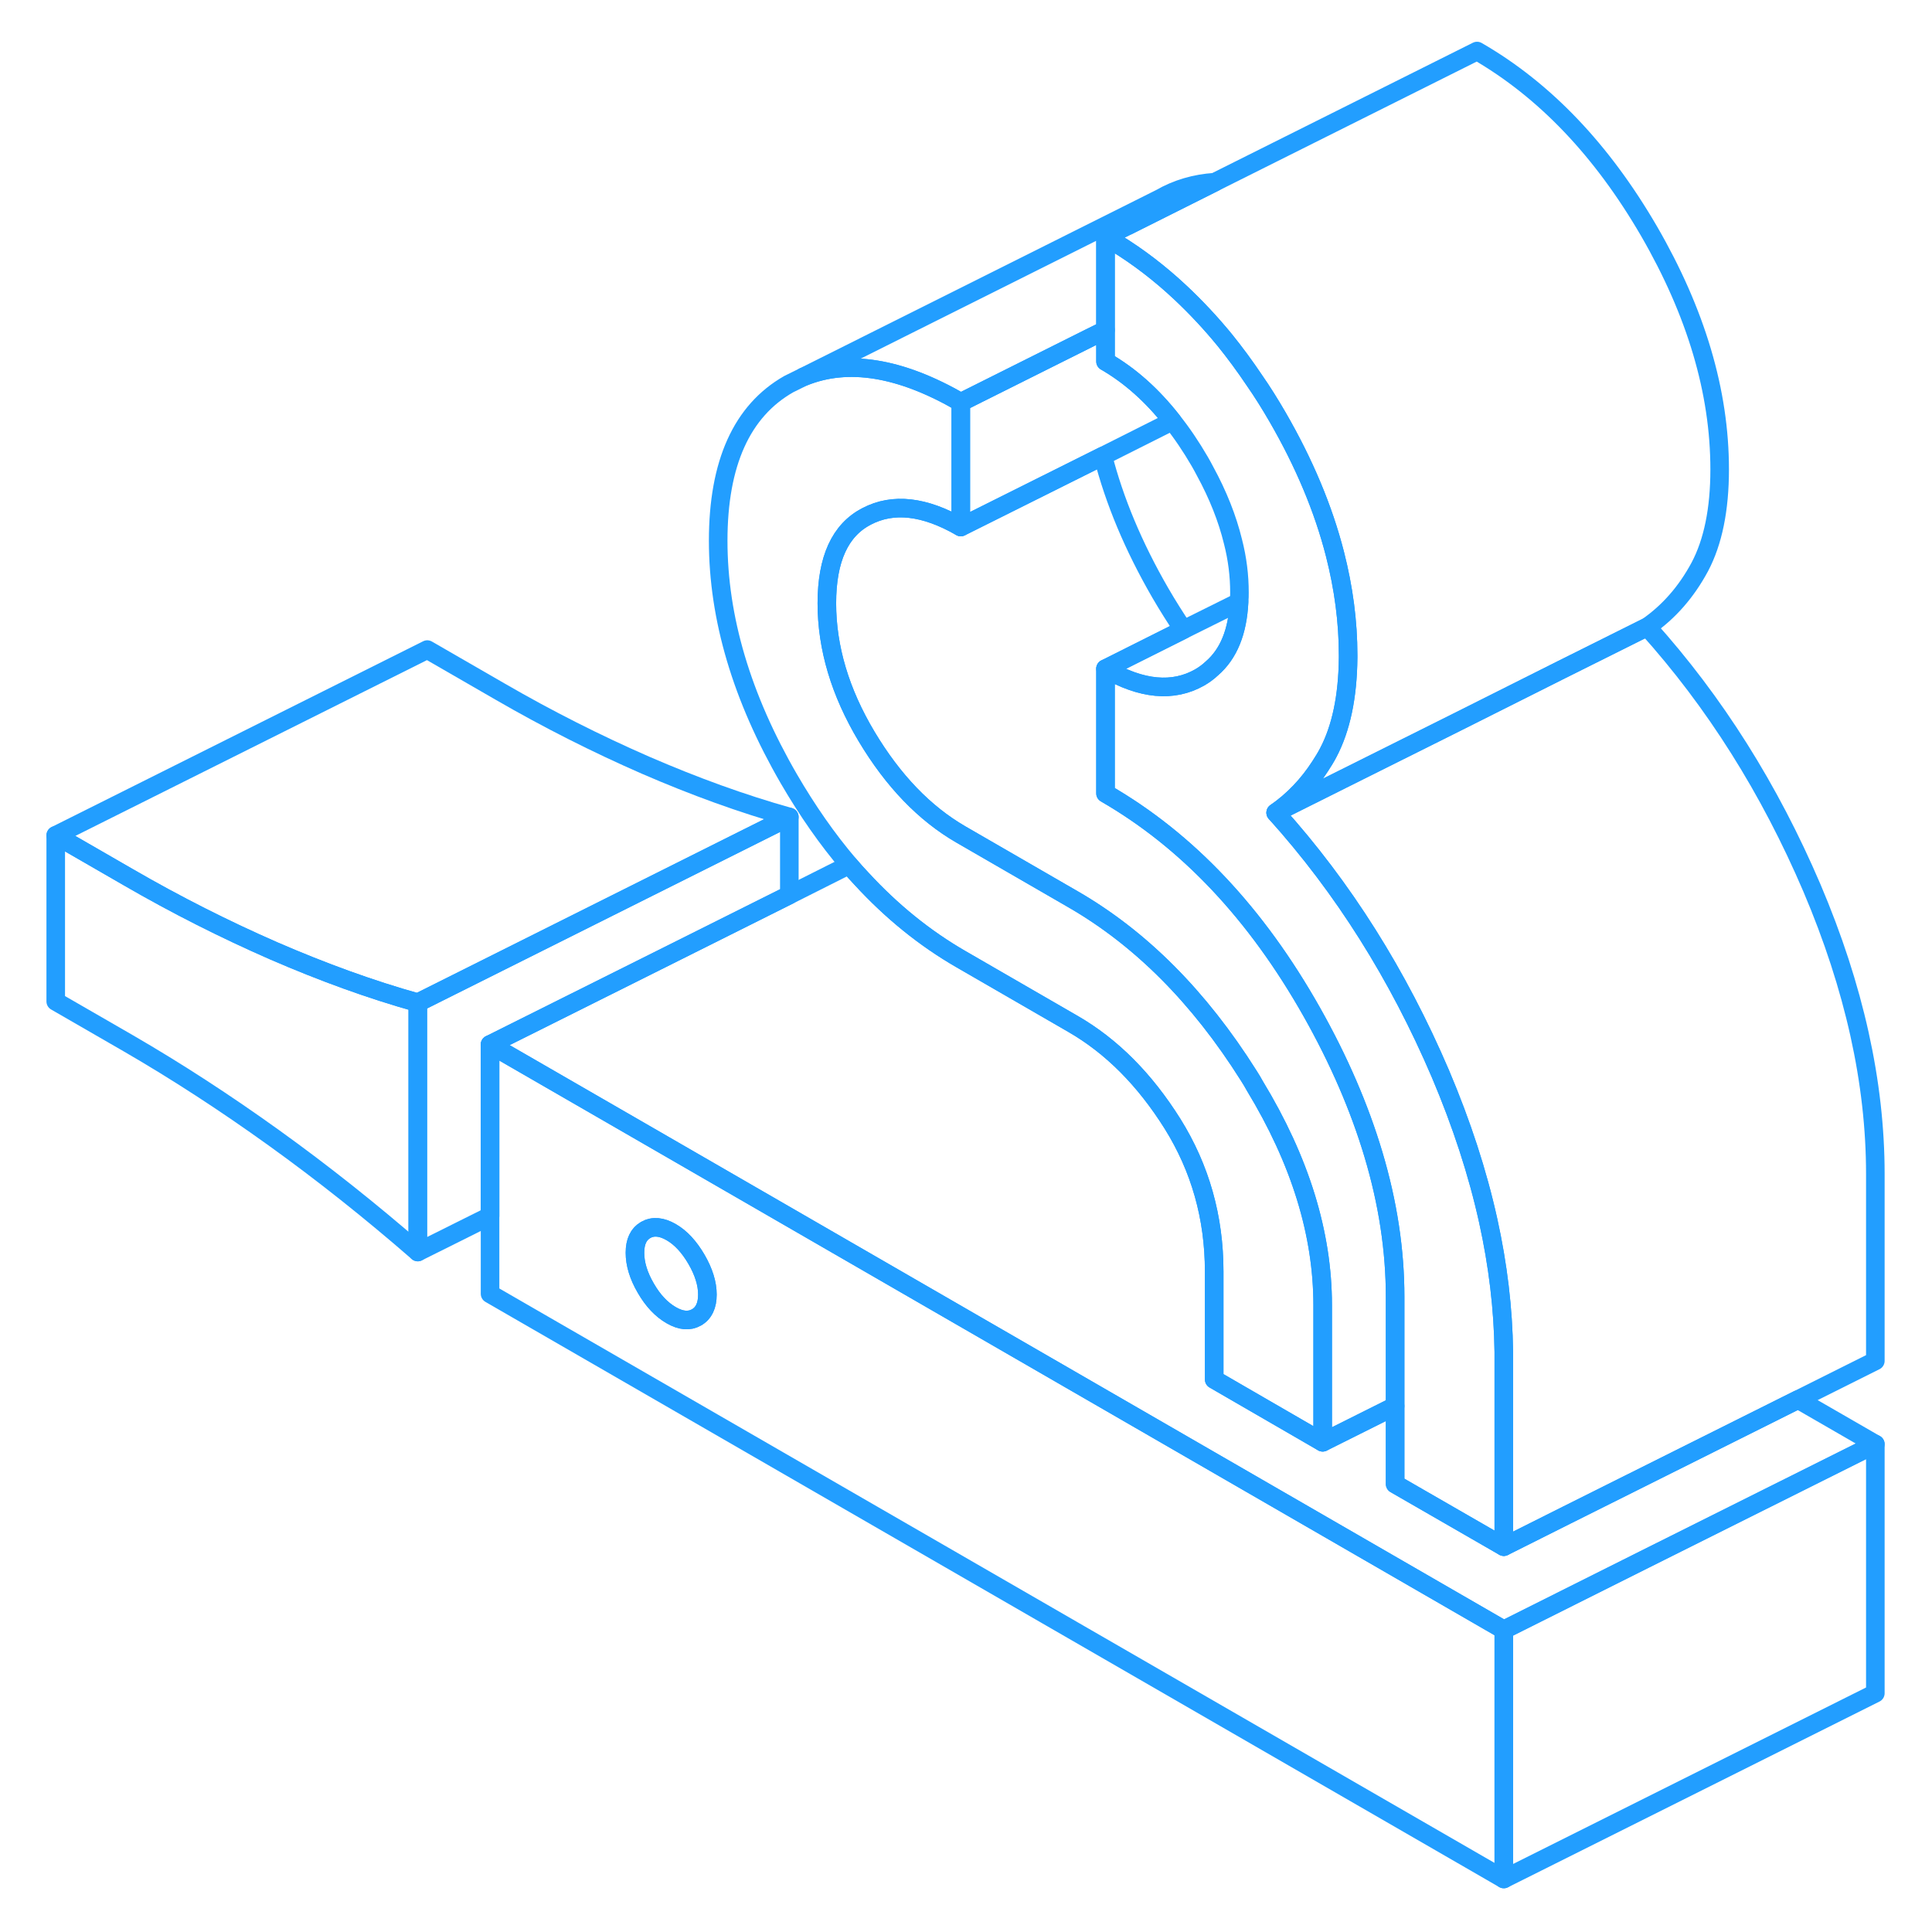 <svg width="48" height="48" viewBox="0 0 102 104" fill="none" xmlns="http://www.w3.org/2000/svg" stroke-width="1px" stroke-linecap="round" stroke-linejoin="round"><path d="M13.74 51.187C11.11 50.037 8.49 48.717 5.9 47.217L2 44.967V53.907L5.9 56.157C8.49 57.657 11.11 59.357 13.74 61.247C16.37 63.137 18.95 65.187 21.49 67.397V53.977C18.95 53.267 16.37 52.327 13.74 51.187Z" stroke="#229EFF" stroke-linejoin="round"/><path d="M79.95 72.767V83.257L74.1 79.887V69.817C74.1 67.307 73.71 64.747 72.93 62.137C72.18 59.627 71.08 57.077 69.62 54.487C66.63 49.187 62.93 45.257 58.51 42.707V35.997C60.46 37.127 62.15 37.277 63.58 36.467C63.82 36.327 64.04 36.167 64.24 35.977C65.14 35.197 65.62 34.007 65.7 32.407C65.72 32.227 65.72 32.057 65.72 31.887C65.72 30.997 65.61 30.077 65.37 29.147C65.07 27.917 64.57 26.647 63.86 25.347C63.77 25.177 63.68 25.007 63.58 24.837C63.12 24.047 62.63 23.317 62.11 22.667C61.03 21.287 59.83 20.217 58.51 19.457V12.747C58.69 12.847 58.86 12.957 59.04 13.067C60.27 13.817 61.44 14.717 62.54 15.747C63.37 16.527 64.17 17.377 64.93 18.307C65.48 18.987 66.01 19.707 66.52 20.467C66.96 21.097 67.37 21.757 67.77 22.447C69.21 24.937 70.24 27.397 70.86 29.817C71.33 31.657 71.57 33.467 71.57 35.267V35.407C71.55 37.507 71.19 39.207 70.5 40.517C70.37 40.767 70.22 41.007 70.07 41.237C69.42 42.247 68.62 43.087 67.67 43.747C71.31 47.787 74.26 52.477 76.54 57.807C77.68 60.497 78.54 63.127 79.11 65.707C79.64 68.107 79.92 70.457 79.95 72.767Z" stroke="#229EFF" stroke-linejoin="round"/><path d="M70.2 70.257V77.637L64.36 74.257V68.447C64.36 65.537 63.61 62.887 62.12 60.497C60.62 58.107 58.84 56.317 56.76 55.117L50.72 51.627C48.78 50.507 47 49.067 45.38 47.307C45.15 47.067 44.93 46.817 44.71 46.557C43.54 45.187 42.46 43.637 41.46 41.917C38.93 37.547 37.66 33.277 37.66 29.107C37.66 24.937 38.93 22.117 41.46 20.677L42.25 20.287C44.63 19.317 47.45 19.767 50.72 21.657V28.367C48.77 27.247 47.08 27.047 45.65 27.797C44.22 28.537 43.51 30.097 43.51 32.477C43.51 34.857 44.22 37.257 45.65 39.647C47.08 42.037 48.77 43.787 50.72 44.917L56.76 48.407C60.4 50.507 63.55 53.667 66.21 57.887C66.33 58.077 66.45 58.267 66.55 58.457C68.99 62.477 70.2 66.407 70.2 70.257Z" stroke="#229EFF" stroke-linejoin="round"/><path d="M65.7 32.407C65.62 34.007 65.14 35.197 64.24 35.977C64.04 36.167 63.82 36.327 63.58 36.467C62.15 37.277 60.46 37.127 58.51 35.997L62.7 33.897L65.7 32.407Z" stroke="#229EFF" stroke-linejoin="round"/><path d="M99.95 77.737L87.5 83.957L79.95 87.737L33.94 61.167L25.38 56.227L34.39 51.727L41.49 48.177L44.71 46.557C44.93 46.817 45.15 47.067 45.38 47.307C47 49.067 48.78 50.507 50.72 51.627L56.76 55.117C58.84 56.317 60.62 58.107 62.12 60.497C63.61 62.887 64.36 65.537 64.36 68.447V74.257L70.2 77.637L73.6 75.937L74.1 75.687V79.887L79.95 83.257L83.34 81.557L95.79 75.337L99.95 77.737Z" stroke="#229EFF" stroke-linejoin="round"/><path d="M99.95 77.737V91.147L79.95 101.147V87.737L87.5 83.957L99.95 77.737Z" stroke="#229EFF" stroke-linejoin="round"/><path d="M64.39 9.807L59.69 12.157H59.68L58.51 12.747V17.767L57.68 18.177L50.72 21.657C47.45 19.767 44.63 19.317 42.25 20.287L61.46 10.677C62.36 10.157 63.34 9.877 64.39 9.807Z" stroke="#229EFF" stroke-linejoin="round"/><path d="M41.49 43.977V48.177L34.39 51.727L25.38 56.227V65.457L21.49 67.397V53.977L30.89 49.277L41.49 43.977Z" stroke="#229EFF" stroke-linejoin="round"/><path d="M41.49 43.977L30.89 49.277L21.49 53.977C18.95 53.267 16.37 52.327 13.74 51.187C11.11 50.037 8.49 48.717 5.9 47.217L2 44.967L22 34.967L25.9 37.217C28.49 38.717 31.11 40.037 33.74 41.187C36.37 42.327 38.95 43.267 41.49 43.977Z" stroke="#229EFF" stroke-linejoin="round"/><path d="M62.11 22.667L58.37 24.547L50.72 28.367V21.657L57.68 18.177L58.51 17.767V19.457C59.83 20.217 61.03 21.287 62.11 22.667Z" stroke="#229EFF" stroke-linejoin="round"/><path d="M99.95 63.197V73.257L95.79 75.337L83.34 81.557L79.95 83.257V72.767C79.92 70.457 79.64 68.107 79.11 65.707C78.54 63.127 77.68 60.497 76.54 57.807C74.26 52.477 71.31 47.787 67.67 43.747L71.27 41.947L77.48 38.847L83.06 36.047L87.67 33.747C91.31 37.787 94.26 42.477 96.54 47.807C98.81 53.147 99.95 58.277 99.95 63.197Z" stroke="#229EFF" stroke-linejoin="round"/><path d="M33.94 61.167L25.38 56.227V69.647L79.95 101.147V87.737L33.94 61.167ZM36.49 70.917C36.1 71.137 35.65 71.097 35.13 70.797C34.61 70.497 34.15 70.016 33.76 69.337C33.37 68.666 33.18 68.037 33.18 67.437C33.18 66.837 33.37 66.437 33.76 66.207C34.15 65.987 34.61 66.027 35.13 66.327C35.65 66.627 36.1 67.117 36.49 67.787C36.88 68.457 37.08 69.097 37.08 69.687C37.08 70.277 36.88 70.697 36.49 70.917Z" stroke="#229EFF" stroke-linejoin="round"/><path d="M37.08 69.686C37.08 70.287 36.88 70.697 36.49 70.916C36.1 71.136 35.65 71.097 35.13 70.796C34.61 70.496 34.15 70.016 33.76 69.337C33.37 68.666 33.18 68.037 33.18 67.436C33.18 66.837 33.37 66.436 33.76 66.207C34.15 65.987 34.61 66.026 35.13 66.326C35.65 66.626 36.1 67.117 36.49 67.787C36.88 68.457 37.08 69.097 37.08 69.686Z" stroke="#229EFF" stroke-linejoin="round"/><path d="M91.57 25.267C91.57 27.427 91.21 29.177 90.5 30.517C89.78 31.857 88.84 32.937 87.67 33.747L83.06 36.047L77.48 38.847L71.27 41.947L67.67 43.747C68.62 43.087 69.42 42.247 70.07 41.237C70.22 41.007 70.37 40.767 70.5 40.517C71.19 39.207 71.55 37.507 71.57 35.407V35.267C71.57 33.467 71.33 31.657 70.86 29.817C70.24 27.397 69.21 24.937 67.77 22.447C67.37 21.757 66.96 21.097 66.52 20.467C66.01 19.707 65.48 18.987 64.93 18.307C64.17 17.377 63.37 16.527 62.54 15.747C61.44 14.717 60.27 13.817 59.04 13.067C58.86 12.957 58.69 12.847 58.51 12.747L59.68 12.167H59.69L64.39 9.807L78.51 2.747C82.15 4.847 85.23 8.077 87.77 12.447C90.3 16.817 91.57 21.087 91.57 25.267Z" stroke="#229EFF" stroke-linejoin="round"/><path d="M74.1 69.817V75.687L73.6 75.937L70.2 77.637V70.257C70.2 66.407 68.99 62.477 66.55 58.457C66.45 58.267 66.33 58.077 66.21 57.887C63.55 53.667 60.4 50.507 56.76 48.407L50.72 44.917C48.77 43.787 47.08 42.037 45.65 39.647C44.22 37.257 43.51 34.867 43.51 32.477C43.51 30.087 44.22 28.537 45.65 27.797C47.08 27.047 48.77 27.247 50.72 28.367L58.37 24.547C58.99 26.967 60.02 29.427 61.46 31.917C61.86 32.607 62.28 33.267 62.7 33.897L58.51 35.997V42.707C62.93 45.257 66.63 49.187 69.62 54.487C71.08 57.077 72.18 59.627 72.93 62.137C73.71 64.747 74.1 67.307 74.1 69.817Z" stroke="#229EFF" stroke-linejoin="round"/></svg>
